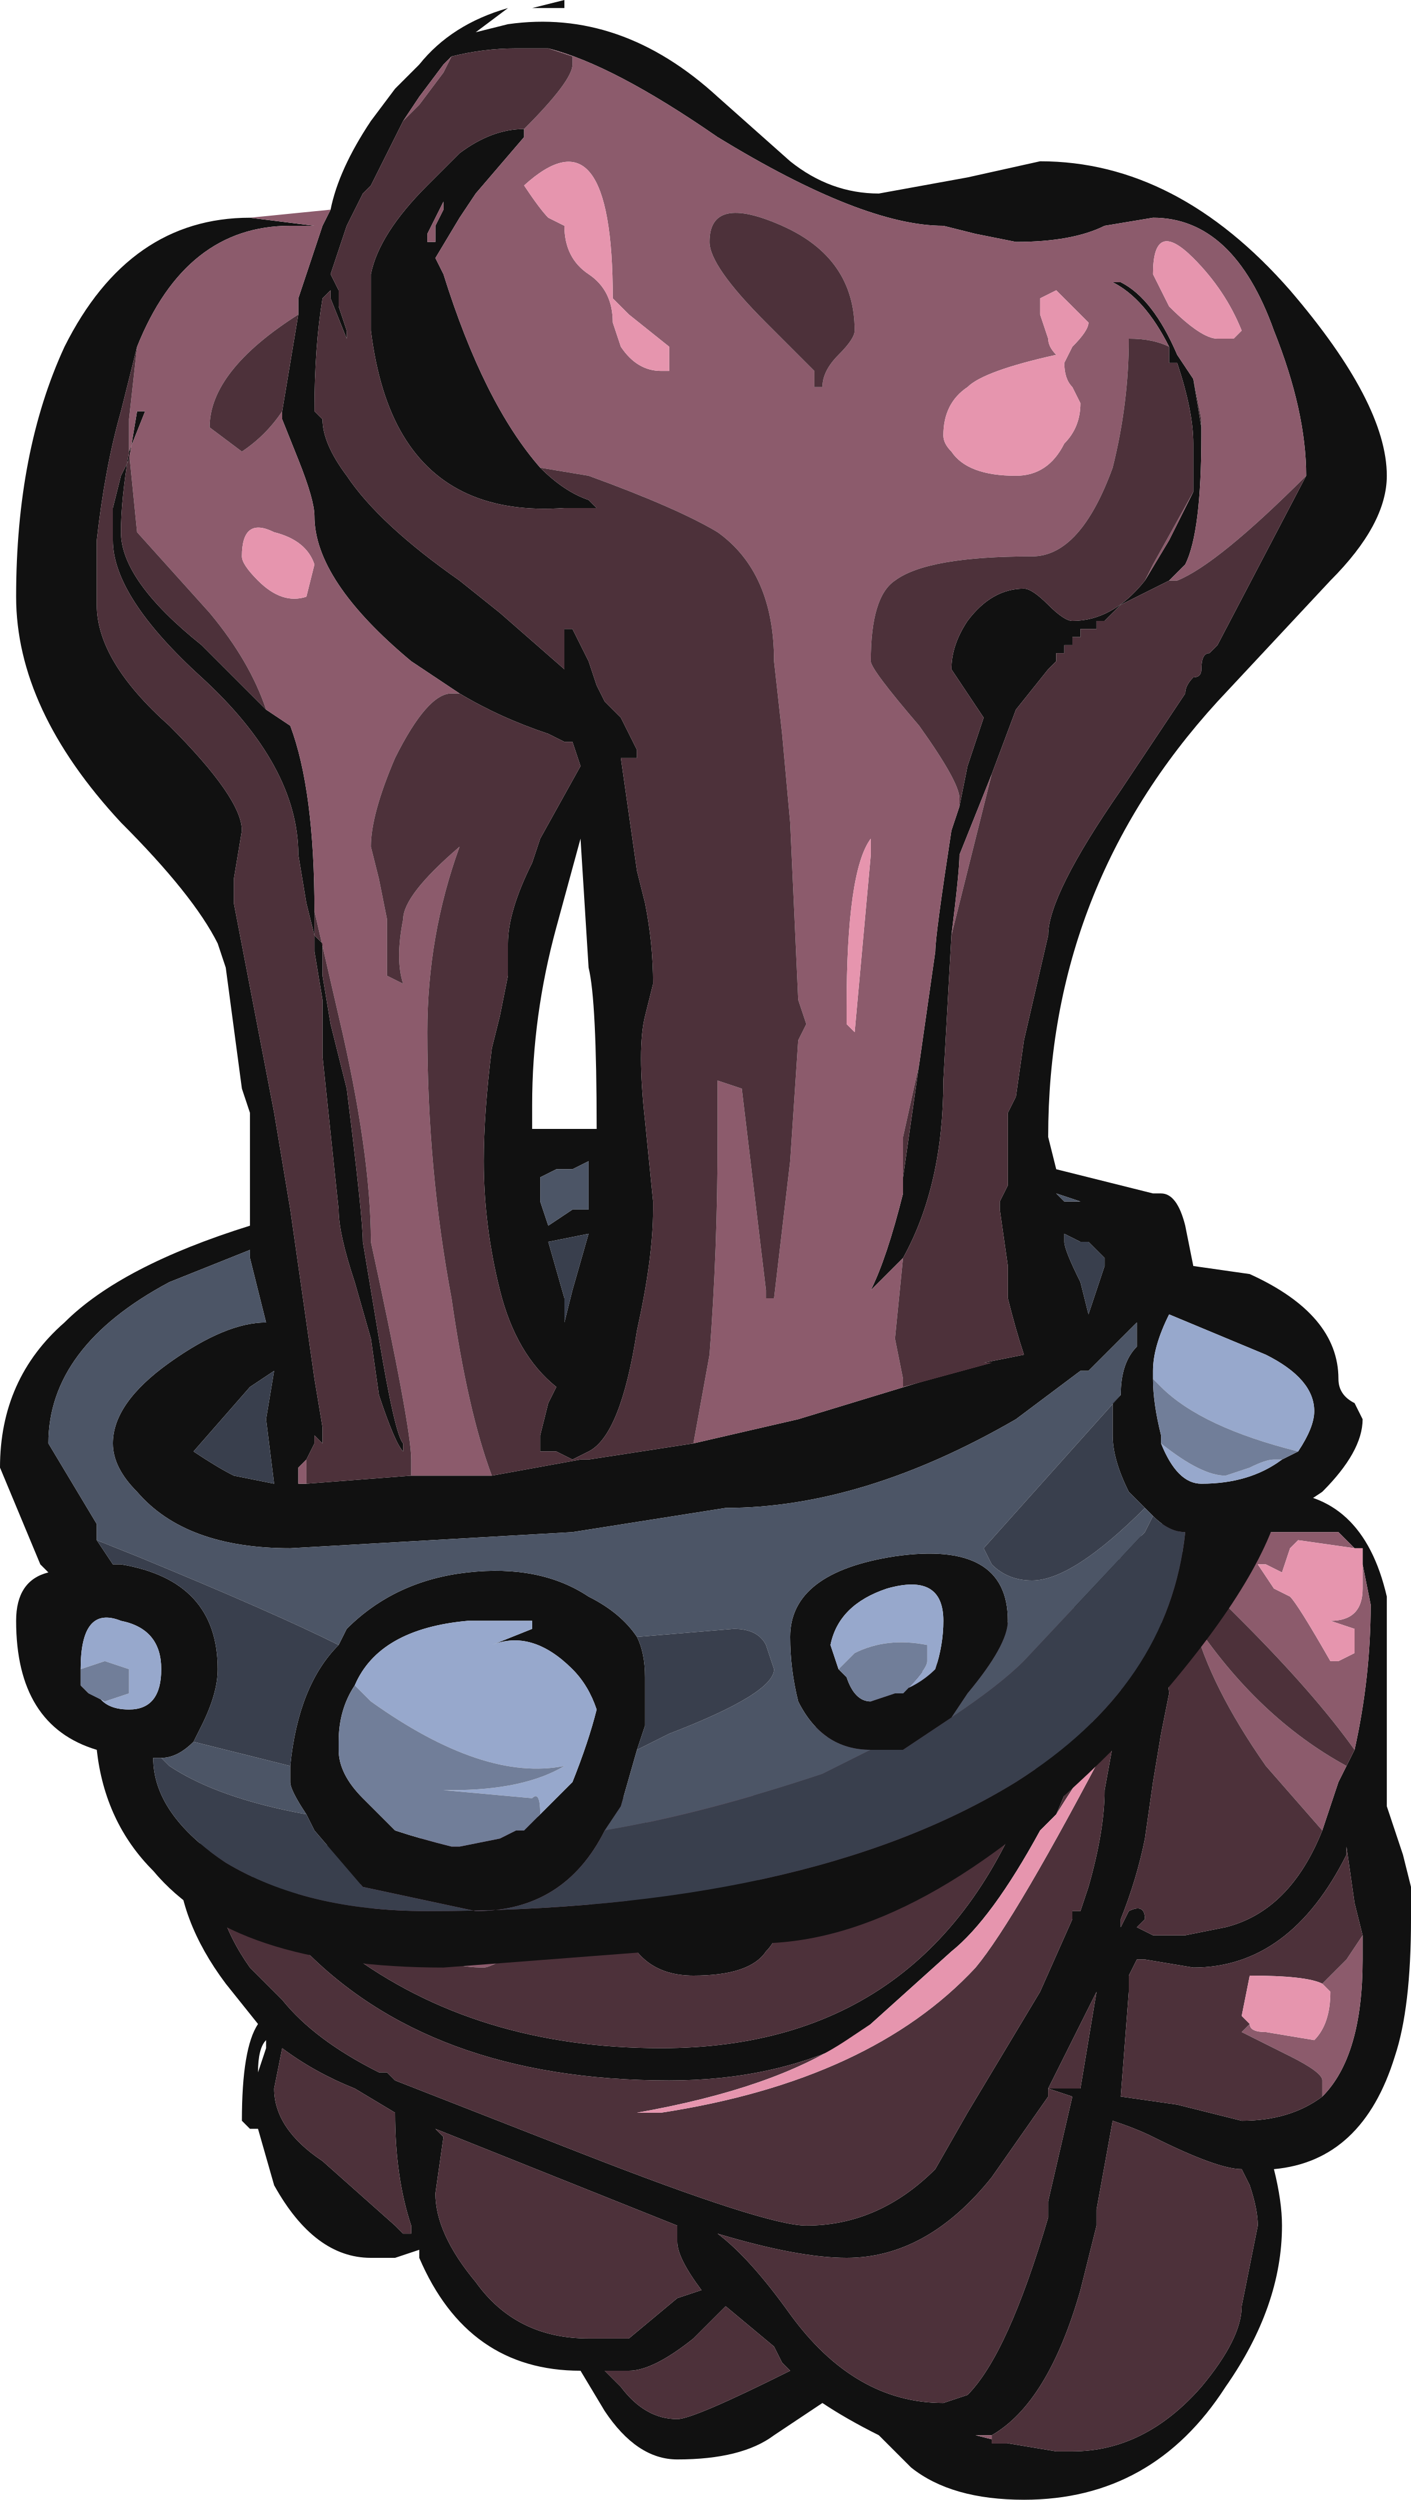 <?xml version="1.0" encoding="UTF-8" standalone="no"?>
<svg xmlns:ffdec="https://www.free-decompiler.com/flash" xmlns:xlink="http://www.w3.org/1999/xlink" ffdec:objectType="frame" height="108.5px" width="61.25px" xmlns="http://www.w3.org/2000/svg">
  <g transform="matrix(1.0, 0.0, 0.0, 1.0, 33.95, 108.15)">
    <use ffdec:characterId="179" height="15.5" transform="matrix(7.0, 0.0, 0.0, 7.0, -33.95, -108.15)" width="8.75" xlink:href="#shape0"/>
  </g>
  <defs>
    <g id="shape0" transform="matrix(1.0, 0.0, 0.0, 1.0, 4.85, 15.45)">
      <path d="M3.55 -5.85 L3.45 -5.95 2.7 -5.95 2.45 -6.0 2.35 -6.0 3.05 -6.2 Q3.6 -6.2 3.75 -5.55 L3.75 -4.25 3.85 -3.95 3.9 -3.75 3.9 -3.55 Q3.9 -3.0 3.8 -2.7 3.6 -2.05 3.05 -2.0 3.1 -1.8 3.1 -1.65 3.1 -1.15 2.75 -0.65 2.3 0.05 1.5 0.05 1.05 0.05 0.8 -0.15 L0.6 -0.35 Q0.4 -0.45 0.25 -0.55 L-0.05 -0.35 Q-0.25 -0.2 -0.65 -0.2 -0.9 -0.2 -1.1 -0.5 L-1.25 -0.75 Q-1.95 -0.75 -2.25 -1.45 L-2.25 -1.5 -2.4 -1.45 -2.55 -1.45 Q-2.9 -1.45 -3.15 -1.9 L-3.25 -2.25 -3.3 -2.25 -3.35 -2.3 Q-3.35 -2.75 -3.25 -2.9 L-3.45 -3.15 Q-3.75 -3.55 -3.75 -3.95 L-3.55 -4.05 Q-3.55 -3.6 -3.3 -3.25 L-3.1 -3.05 -3.1 -3.05 Q-2.9 -2.8 -2.5 -2.6 L-2.45 -2.6 -2.4 -2.55 -1.25 -2.1 Q-0.1 -1.65 0.15 -1.65 0.6 -1.65 0.95 -2.0 L1.15 -2.35 1.6 -3.1 1.8 -3.55 1.8 -3.6 1.85 -3.6 1.9 -3.75 Q2.0 -4.1 2.0 -4.35 L2.1 -4.9 2.1 -5.85 2.35 -6.0 2.3 -5.9 2.4 -4.95 2.35 -4.7 2.3 -4.4 2.25 -4.05 Q2.2 -3.8 2.1 -3.55 L2.1 -3.5 2.15 -3.6 Q2.25 -3.65 2.25 -3.55 L2.2 -3.5 2.3 -3.45 2.5 -3.45 2.75 -3.5 Q3.15 -3.6 3.35 -4.1 L3.45 -4.4 3.5 -4.5 3.55 -4.6 Q3.65 -5.05 3.65 -5.5 L3.6 -5.75 3.6 -5.85 3.55 -5.85 M-3.45 -4.05 L-3.25 -4.0 -2.7 -3.35 Q-1.9 -2.75 -0.75 -2.75 0.95 -2.75 1.55 -4.4 L1.85 -5.65 2.1 -5.85 2.0 -5.0 1.95 -4.85 Q1.85 -4.55 1.7 -4.2 L1.6 -4.1 Q1.3 -3.55 1.05 -3.35 L0.55 -2.9 0.45 -2.8 Q-0.05 -2.55 -0.7 -2.55 -2.2 -2.55 -3.0 -3.4 L-3.45 -4.05 M-2.95 -4.0 L-2.9 -4.0 -2.4 -4.05 -2.25 -4.05 -2.7 -3.7 -2.95 -4.0 M-1.15 -4.25 L-0.55 -4.45 -1.15 -4.25 M3.6 -3.45 L3.55 -3.65 3.5 -4.0 3.5 -3.95 Q3.15 -3.25 2.55 -3.25 L2.25 -3.3 2.2 -3.3 2.15 -3.2 2.15 -3.1 2.1 -2.45 2.45 -2.4 2.85 -2.3 Q3.15 -2.3 3.35 -2.45 3.6 -2.7 3.6 -3.3 L3.6 -3.45 M1.85 -2.5 L1.95 -3.1 1.65 -2.5 1.85 -2.5 M1.8 -2.45 L1.65 -2.5 1.65 -2.45 1.3 -1.95 Q0.9 -1.45 0.4 -1.45 0.1 -1.45 -0.4 -1.6 -0.2 -1.45 0.05 -1.1 0.45 -0.55 1.0 -0.55 L1.15 -0.6 Q1.4 -0.85 1.65 -1.7 L1.65 -1.8 1.8 -2.45 M1.4 -0.3 L1.7 -0.25 1.8 -0.25 Q2.25 -0.25 2.6 -0.65 2.85 -0.95 2.85 -1.15 L2.95 -1.65 Q2.95 -1.75 2.9 -1.9 L2.85 -2.0 Q2.7 -2.0 2.3 -2.2 2.2 -2.25 2.05 -2.3 L1.95 -1.75 1.95 -1.65 1.85 -1.25 Q1.65 -0.55 1.3 -0.35 L1.2 -0.35 1.4 -0.3 M0.0 -0.8 L-0.05 -0.9 -0.35 -1.15 -0.55 -0.95 Q-0.8 -0.75 -0.95 -0.75 L-1.1 -0.75 -1.0 -0.65 Q-0.85 -0.45 -0.65 -0.45 -0.55 -0.45 0.05 -0.75 L0.0 -0.8 M-0.95 -3.7 L-0.85 -4.1 -0.85 -4.15 -0.45 -4.1 0.0 -3.65 Q0.0 -3.45 -0.1 -3.35 -0.2 -3.2 -0.55 -3.2 -0.9 -3.2 -1.0 -3.55 L-0.95 -3.7 M-0.15 -3.6 L-0.2 -3.55 -0.15 -3.6 M-2.3 -1.65 Q-2.4 -1.95 -2.4 -2.35 L-2.65 -2.5 Q-2.9 -2.6 -3.1 -2.75 L-3.15 -2.5 Q-3.15 -2.25 -2.85 -2.05 L-2.4 -1.65 -2.35 -1.6 -2.3 -1.6 -2.3 -1.65 M-3.2 -2.8 Q-3.25 -2.75 -3.25 -2.6 L-3.2 -2.75 -3.2 -2.8 M-2.15 -1.85 Q-2.15 -1.6 -1.9 -1.3 -1.65 -0.95 -1.2 -0.95 L-0.95 -0.95 -0.65 -1.2 -0.5 -1.25 Q-0.65 -1.45 -0.65 -1.55 L-0.65 -1.65 -2.15 -2.25 -2.1 -2.2 -2.15 -1.85" fill="#111111" fill-rule="evenodd" stroke="none"/>
      <path d="M2.45 -6.0 L2.7 -5.95 3.45 -5.95 3.55 -5.85 3.2 -5.9 3.15 -5.85 3.1 -5.7 3.0 -5.75 2.95 -5.75 3.05 -5.6 3.15 -5.55 Q3.2 -5.5 3.4 -5.15 L3.45 -5.15 3.55 -5.2 3.55 -5.35 3.4 -5.4 Q3.6 -5.4 3.6 -5.6 L3.6 -5.75 3.65 -5.5 Q3.65 -5.05 3.55 -4.6 3.3 -4.95 2.85 -5.4 L2.5 -5.75 2.45 -6.0 M3.5 -4.5 L3.45 -4.4 3.35 -4.1 3.0 -4.5 Q2.65 -5.0 2.55 -5.4 2.95 -4.8 3.5 -4.5 M-2.25 -4.05 L-2.0 -4.1 -0.85 -4.1 -0.95 -3.7 -0.95 -3.8 Q-1.75 -3.25 -1.85 -3.25 -2.3 -3.25 -2.6 -3.7 L-2.7 -3.7 -2.25 -4.05 M-0.1 -4.6 L0.55 -4.9 -0.45 -4.1 -0.85 -4.15 -0.1 -4.6 M3.35 -2.45 L3.35 -2.55 Q3.35 -2.6 3.15 -2.7 L2.85 -2.85 2.9 -2.9 Q2.9 -2.85 3.0 -2.85 L3.3 -2.8 Q3.4 -2.9 3.4 -3.1 L3.35 -3.15 3.5 -3.3 3.6 -3.45 3.6 -3.3 Q3.6 -2.7 3.35 -2.45 M1.3 -0.35 L1.3 -0.3 1.4 -0.3 1.2 -0.35 1.3 -0.35 M-0.2 -3.55 L-0.15 -3.6 -0.2 -3.55 M-2.3 -1.6 L-2.3 -1.65 -2.3 -1.6" fill="#8c5b6c" fill-rule="evenodd" stroke="none"/>
      <path d="M2.45 -6.0 L2.5 -5.75 2.85 -5.4 Q3.3 -4.95 3.55 -4.6 L3.5 -4.5 Q2.95 -4.8 2.55 -5.4 2.65 -5.0 3.0 -4.5 L3.35 -4.1 Q3.15 -3.6 2.75 -3.5 L2.5 -3.45 2.3 -3.45 2.2 -3.5 2.25 -3.55 Q2.25 -3.65 2.15 -3.6 L2.1 -3.5 2.1 -3.55 Q2.2 -3.8 2.25 -4.05 L2.3 -4.4 2.35 -4.7 2.4 -4.95 2.3 -5.9 2.35 -6.0 2.45 -6.0 M2.1 -5.85 L2.1 -4.9 2.0 -4.35 Q2.0 -4.1 1.9 -3.75 L1.85 -3.6 1.8 -3.6 1.8 -3.55 1.6 -3.1 1.15 -2.35 0.95 -2.0 Q0.6 -1.65 0.15 -1.65 -0.1 -1.65 -1.25 -2.1 L-2.4 -2.55 -2.45 -2.6 -2.5 -2.6 Q-2.9 -2.8 -3.1 -3.05 L-3.1 -3.05 -3.3 -3.25 Q-3.55 -3.6 -3.55 -4.05 L-3.45 -4.05 -3.0 -3.4 Q-2.2 -2.55 -0.7 -2.55 -0.05 -2.55 0.45 -2.8 L0.55 -2.9 0.4 -2.8 Q-0.05 -2.5 -0.9 -2.35 L-0.75 -2.35 Q0.55 -2.55 1.2 -3.25 1.45 -3.55 2.05 -4.7 1.95 -4.6 1.7 -4.2 1.85 -4.55 1.95 -4.85 L2.0 -5.0 2.1 -5.85 M-3.25 -4.0 L-2.95 -4.0 -2.7 -3.7 -2.6 -3.7 Q-2.3 -3.25 -1.85 -3.25 -1.75 -3.25 -0.95 -3.8 L-0.95 -3.7 -1.0 -3.55 Q-0.9 -3.2 -0.55 -3.2 -0.2 -3.2 -0.1 -3.35 0.0 -3.45 0.0 -3.65 L-0.45 -4.1 0.55 -4.9 1.85 -5.65 1.55 -4.4 Q0.95 -2.75 -0.75 -2.75 -1.9 -2.75 -2.7 -3.35 L-3.25 -4.0 M-2.9 -4.0 L-2.4 -4.05 -2.9 -4.0 M-2.0 -4.1 L-1.15 -4.25 -0.55 -4.45 -0.1 -4.6 -0.85 -4.15 -0.85 -4.1 -2.0 -4.1 M3.35 -2.45 Q3.15 -2.3 2.85 -2.3 L2.45 -2.4 2.1 -2.45 2.15 -3.1 2.15 -3.2 2.2 -3.3 2.25 -3.3 2.55 -3.25 Q3.15 -3.25 3.5 -3.95 L3.5 -4.0 3.55 -3.65 3.6 -3.45 3.5 -3.3 3.35 -3.15 Q3.25 -3.2 2.9 -3.2 L2.85 -2.95 2.9 -2.9 2.85 -2.85 3.15 -2.7 Q3.35 -2.6 3.35 -2.55 L3.35 -2.45 M1.3 -0.35 Q1.65 -0.55 1.85 -1.25 L1.95 -1.65 1.95 -1.75 2.05 -2.3 Q2.2 -2.25 2.3 -2.2 2.7 -2.0 2.85 -2.0 L2.9 -1.9 Q2.95 -1.75 2.95 -1.65 L2.85 -1.15 Q2.85 -0.95 2.6 -0.65 2.25 -0.25 1.8 -0.25 L1.7 -0.25 1.4 -0.3 1.3 -0.3 1.3 -0.35 M1.8 -2.45 L1.65 -1.8 1.65 -1.7 Q1.4 -0.85 1.15 -0.6 L1.0 -0.55 Q0.45 -0.55 0.05 -1.1 -0.2 -1.45 -0.4 -1.6 0.1 -1.45 0.4 -1.45 0.9 -1.45 1.3 -1.95 L1.65 -2.45 1.65 -2.5 1.8 -2.45 M1.85 -2.5 L1.65 -2.5 1.95 -3.1 1.85 -2.5 M0.0 -0.8 L0.05 -0.75 Q-0.55 -0.45 -0.65 -0.45 -0.85 -0.45 -1.0 -0.65 L-1.1 -0.75 -0.95 -0.75 Q-0.8 -0.75 -0.55 -0.95 L-0.35 -1.15 -0.05 -0.9 0.0 -0.8 M-0.2 -3.55 L-0.15 -3.6 -0.2 -3.55 M-2.3 -1.6 L-2.35 -1.6 -2.4 -1.65 -2.85 -2.05 Q-3.15 -2.25 -3.15 -2.5 L-3.1 -2.75 Q-2.9 -2.6 -2.65 -2.5 L-2.4 -2.35 Q-2.4 -1.95 -2.3 -1.65 L-2.3 -1.6 M-2.15 -1.85 L-2.1 -2.2 -2.15 -2.25 -0.65 -1.65 -0.65 -1.55 Q-0.65 -1.45 -0.5 -1.25 L-0.65 -1.2 -0.95 -0.95 -1.2 -0.95 Q-1.65 -0.95 -1.9 -1.3 -2.15 -1.6 -2.15 -1.85" fill="#4d313a" fill-rule="evenodd" stroke="none"/>
      <path d="M3.6 -5.75 L3.6 -5.6 Q3.6 -5.4 3.4 -5.4 L3.55 -5.35 3.55 -5.2 3.45 -5.15 3.4 -5.15 Q3.2 -5.5 3.15 -5.55 L3.05 -5.6 2.95 -5.75 3.0 -5.75 3.1 -5.7 3.15 -5.85 3.2 -5.9 3.55 -5.85 3.6 -5.85 3.6 -5.75 M2.9 -2.9 L2.85 -2.95 2.9 -3.2 Q3.25 -3.2 3.35 -3.15 L3.4 -3.1 Q3.4 -2.9 3.3 -2.8 L3.0 -2.85 Q2.9 -2.85 2.9 -2.9 M1.95 -4.85 L2.0 -5.0 1.95 -4.85 M1.7 -4.2 Q1.95 -4.6 2.05 -4.7 1.45 -3.55 1.2 -3.25 0.55 -2.55 -0.75 -2.35 L-0.9 -2.35 Q-0.05 -2.5 0.4 -2.8 L0.55 -2.9 1.05 -3.35 Q1.3 -3.55 1.6 -4.1 L1.7 -4.2" fill="#e695ae" fill-rule="evenodd" stroke="none"/>
      <path d="M-2.8 -14.15 Q-2.75 -14.4 -2.55 -14.7 L-2.4 -14.9 -2.25 -15.05 Q-2.05 -15.3 -1.7 -15.4 L-1.9 -15.25 -1.7 -15.3 Q-1.0 -15.4 -0.4 -14.85 L0.05 -14.45 Q0.3 -14.25 0.6 -14.25 L1.15 -14.35 1.6 -14.45 Q2.45 -14.45 3.15 -13.65 3.75 -12.95 3.75 -12.5 3.75 -12.2 3.4 -11.85 L2.7 -11.1 Q1.65 -9.95 1.65 -8.4 L1.7 -8.2 2.3 -8.05 2.35 -8.05 Q2.45 -8.05 2.5 -7.85 L2.55 -7.6 2.9 -7.55 Q3.45 -7.3 3.45 -6.9 3.45 -6.8 3.55 -6.75 L3.6 -6.65 Q3.6 -6.45 3.35 -6.2 L3.05 -6.0 Q2.85 -5.45 2.05 -4.6 0.85 -3.4 -0.15 -3.4 L-2.1 -3.25 Q-3.4 -3.25 -3.9 -3.85 -4.2 -4.15 -4.25 -4.6 -4.75 -4.75 -4.75 -5.4 -4.75 -5.65 -4.55 -5.7 L-4.6 -5.75 -4.85 -6.35 Q-4.85 -6.9 -4.45 -7.25 -4.1 -7.6 -3.3 -7.85 L-3.3 -8.55 -3.35 -8.7 -3.45 -9.45 -3.5 -9.6 Q-3.65 -9.9 -4.1 -10.35 -4.75 -11.05 -4.75 -11.75 -4.75 -12.65 -4.45 -13.3 -4.05 -14.1 -3.3 -14.1 L-2.9 -14.05 -3.05 -14.05 Q-3.7 -14.05 -4.0 -13.3 L-4.1 -12.9 Q-4.2 -12.55 -4.25 -12.1 L-4.25 -11.7 Q-4.25 -11.35 -3.8 -10.95 -3.35 -10.5 -3.35 -10.3 L-3.4 -10.0 -3.4 -9.85 -3.15 -8.55 -3.05 -7.95 -2.9 -6.9 -2.85 -6.6 -2.85 -6.5 -2.9 -6.55 -2.9 -6.5 -2.95 -6.4 -3.0 -6.35 -3.0 -6.25 -2.95 -6.25 -2.3 -6.3 -1.8 -6.3 -1.25 -6.4 -1.2 -6.4 -0.55 -6.5 0.1 -6.65 1.25 -7.0 1.5 -7.05 Q1.45 -7.2 1.4 -7.4 L1.4 -7.6 1.35 -7.95 1.35 -8.0 1.4 -8.1 1.4 -8.55 1.45 -8.65 1.5 -9.0 1.65 -9.65 Q1.65 -9.9 2.1 -10.55 L2.5 -11.15 Q2.5 -11.2 2.55 -11.25 2.6 -11.25 2.6 -11.3 2.6 -11.4 2.65 -11.4 L2.7 -11.45 3.25 -12.5 Q3.25 -12.9 3.05 -13.4 2.8 -14.1 2.3 -14.1 L2.0 -14.05 Q1.8 -13.95 1.45 -13.95 L1.2 -14.0 1.0 -14.05 Q0.5 -14.05 -0.4 -14.6 -1.05 -15.05 -1.45 -15.15 L-1.65 -15.15 Q-1.85 -15.15 -2.05 -15.1 L-2.1 -15.05 -2.25 -14.85 -2.35 -14.7 -2.55 -14.3 -2.6 -14.25 -2.7 -14.05 -2.8 -13.75 -2.75 -13.65 -2.75 -13.55 -2.7 -13.4 -2.7 -13.35 -2.8 -13.6 -2.8 -13.65 -2.85 -13.6 Q-2.9 -13.3 -2.9 -12.9 L-2.85 -12.85 Q-2.85 -12.7 -2.7 -12.5 -2.5 -12.2 -2.0 -11.85 L-1.75 -11.65 -1.35 -11.3 -1.35 -11.55 -1.3 -11.55 -1.2 -11.35 -1.15 -11.2 -1.1 -11.1 -1.0 -11.0 -0.9 -10.8 -0.9 -10.75 -1.0 -10.75 -0.9 -10.05 -0.85 -9.85 Q-0.8 -9.6 -0.8 -9.35 L-0.85 -9.15 Q-0.9 -8.95 -0.85 -8.5 L-0.8 -8.0 -0.8 -7.95 Q-0.8 -7.65 -0.9 -7.2 -1.0 -6.55 -1.2 -6.45 L-1.3 -6.4 -1.4 -6.45 -1.5 -6.45 -1.5 -6.55 -1.45 -6.75 -1.4 -6.85 Q-1.65 -7.05 -1.75 -7.45 -1.85 -7.85 -1.85 -8.25 -1.85 -8.55 -1.8 -8.95 L-1.75 -9.15 -1.7 -9.4 -1.7 -9.6 Q-1.7 -9.8 -1.55 -10.1 L-1.5 -10.25 -1.25 -10.7 -1.3 -10.85 -1.35 -10.85 -1.45 -10.9 Q-1.75 -11.0 -2.0 -11.15 L-2.3 -11.35 Q-2.9 -11.85 -2.9 -12.25 -2.9 -12.35 -3.0 -12.6 L-3.1 -12.85 -3.1 -12.9 -3.0 -13.5 -3.0 -13.6 -2.85 -14.05 -2.8 -14.15 M2.55 -12.4 L2.55 -12.7 Q2.55 -12.9 2.45 -13.2 L2.4 -13.2 2.4 -13.3 Q2.25 -13.6 2.05 -13.7 L2.1 -13.7 Q2.3 -13.6 2.45 -13.25 L2.55 -13.1 2.6 -12.8 2.6 -12.75 Q2.6 -12.15 2.5 -11.95 L2.4 -11.85 2.1 -11.7 2.0 -11.6 1.95 -11.6 1.95 -11.55 1.85 -11.55 1.85 -11.5 1.8 -11.5 1.8 -11.45 1.75 -11.45 1.75 -11.4 1.7 -11.4 1.7 -11.35 1.65 -11.3 1.45 -11.05 1.3 -10.65 1.1 -10.15 Q1.1 -10.05 1.05 -9.65 L1.0 -8.75 Q1.0 -8.1 0.75 -7.65 L0.55 -7.45 Q0.65 -7.65 0.75 -8.05 L0.75 -8.15 0.85 -8.85 0.95 -9.55 Q0.95 -9.65 1.05 -10.3 L1.1 -10.45 1.15 -10.7 1.25 -11.0 1.05 -11.3 Q1.05 -11.45 1.15 -11.6 1.3 -11.8 1.5 -11.8 1.55 -11.8 1.65 -11.7 1.75 -11.6 1.8 -11.6 2.05 -11.6 2.25 -11.85 L2.4 -12.1 2.55 -12.4 M1.7 -8.05 L1.75 -8.0 1.85 -8.0 1.7 -8.05 M1.9 -7.3 L2.0 -7.6 2.0 -7.65 1.9 -7.75 1.85 -7.75 1.75 -7.8 1.75 -7.75 Q1.75 -7.7 1.85 -7.5 L1.9 -7.3 M2.1 -6.8 Q2.1 -7.0 2.2 -7.1 L2.2 -7.25 1.9 -6.95 1.85 -6.95 1.45 -6.65 Q0.5 -6.1 -0.35 -6.1 L-1.3 -5.95 -3.05 -5.85 Q-3.7 -5.85 -4.0 -6.2 -4.15 -6.35 -4.15 -6.5 -4.15 -6.75 -3.8 -7.0 -3.45 -7.25 -3.2 -7.25 L-3.3 -7.65 -3.3 -7.7 -3.8 -7.5 Q-4.55 -7.1 -4.55 -6.5 L-4.25 -6.0 -4.25 -5.9 -4.15 -5.75 -4.1 -5.75 Q-3.5 -5.65 -3.5 -5.1 -3.5 -4.95 -3.6 -4.75 L-3.65 -4.65 Q-3.75 -4.55 -3.85 -4.55 L-3.9 -4.55 Q-3.9 -4.2 -3.45 -3.9 -2.95 -3.6 -2.2 -3.6 0.15 -3.6 1.45 -4.4 2.4 -5.0 2.5 -5.95 2.4 -5.95 2.3 -6.05 L2.2 -6.15 2.15 -6.2 Q2.05 -6.4 2.05 -6.55 L2.05 -6.75 2.1 -6.8 M-2.75 -5.25 L-2.7 -5.35 Q-2.4 -5.65 -1.95 -5.7 -1.5 -5.75 -1.2 -5.55 -1.0 -5.45 -0.9 -5.3 -0.85 -5.2 -0.85 -5.05 L-0.85 -4.75 -0.9 -4.6 -1.0 -4.25 -1.1 -4.1 Q-1.35 -3.6 -1.9 -3.6 L-2.6 -3.75 -2.9 -4.1 -2.95 -4.2 Q-3.05 -4.35 -3.05 -4.4 L-3.05 -4.5 Q-3.0 -5.0 -2.75 -5.25 M0.55 -4.6 Q0.25 -4.6 0.1 -4.9 0.05 -5.1 0.05 -5.3 0.05 -5.7 0.7 -5.8 1.4 -5.9 1.4 -5.4 1.4 -5.25 1.15 -4.95 L1.05 -4.8 0.75 -4.6 0.55 -4.6 M2.35 -6.5 Q2.45 -6.25 2.6 -6.25 2.9 -6.25 3.1 -6.4 L3.2 -6.45 Q3.3 -6.6 3.3 -6.7 3.3 -6.9 3.0 -7.05 L2.4 -7.3 Q2.3 -7.1 2.3 -6.95 L2.3 -6.9 Q2.3 -6.75 2.35 -6.55 L2.35 -6.5 M0.7 -4.95 Q0.85 -5.0 0.95 -5.1 1.0 -5.25 1.0 -5.4 1.0 -5.7 0.65 -5.6 0.35 -5.5 0.3 -5.25 L0.35 -5.1 0.4 -5.05 Q0.45 -4.9 0.55 -4.9 L0.7 -4.95 M-1.5 -12.55 Q-1.35 -12.4 -1.2 -12.35 L-1.15 -12.3 -1.35 -12.3 Q-2.05 -12.25 -2.35 -12.75 -2.5 -13.0 -2.55 -13.4 L-2.55 -13.75 Q-2.5 -14.0 -2.2 -14.3 L-2.0 -14.5 Q-1.8 -14.65 -1.6 -14.65 L-1.6 -14.6 -1.9 -14.25 -2.0 -14.1 -2.15 -13.85 -2.1 -13.75 Q-1.85 -12.95 -1.5 -12.55 M-2.1 -14.2 L-2.2 -14.0 -2.2 -13.95 -2.15 -13.95 -2.15 -14.05 -2.1 -14.15 -2.1 -14.2 M-1.35 -15.4 L-1.55 -15.4 -1.35 -15.45 -1.35 -15.4 M-0.7 -11.95 L-0.7 -11.95 M-2.9 -9.8 L-2.9 -9.65 -2.85 -9.6 -2.85 -9.4 -2.8 -9.1 -2.7 -8.7 Q-2.6 -7.9 -2.6 -7.75 L-2.5 -7.15 Q-2.4 -6.55 -2.35 -6.5 L-2.35 -6.45 Q-2.4 -6.5 -2.5 -6.8 L-2.55 -7.15 -2.65 -7.5 Q-2.75 -7.8 -2.75 -7.95 L-2.85 -8.9 -2.85 -9.25 -2.9 -9.55 -2.9 -9.65 -2.95 -9.85 -3.0 -10.15 Q-3.0 -10.7 -3.6 -11.25 -4.15 -11.75 -4.15 -12.1 L-4.15 -12.3 -4.1 -12.5 -4.05 -12.6 -4.0 -12.9 -3.95 -12.9 -4.05 -12.65 Q-4.1 -12.35 -4.1 -12.15 -4.1 -11.85 -3.6 -11.45 L-3.2 -11.05 -3.05 -10.95 Q-2.9 -10.55 -2.9 -9.8 M-1.4 -9.7 Q-1.55 -9.15 -1.55 -8.6 L-1.55 -8.45 -1.15 -8.45 Q-1.15 -9.25 -1.2 -9.45 L-1.25 -10.25 -1.4 -9.7 M-1.5 -8.15 L-1.5 -8.0 -1.45 -7.85 -1.3 -7.95 -1.2 -7.95 -1.2 -8.25 -1.3 -8.2 -1.4 -8.2 -1.5 -8.15 M-1.35 -7.4 L-1.35 -7.25 -1.3 -7.45 -1.2 -7.8 -1.45 -7.75 -1.35 -7.4 M-1.5 -4.2 Q-1.4 -4.3 -1.3 -4.4 -1.2 -4.65 -1.15 -4.85 -1.2 -5.0 -1.3 -5.1 -1.55 -5.35 -1.8 -5.25 L-1.55 -5.35 -1.55 -5.4 -1.95 -5.4 Q-2.5 -5.35 -2.65 -5.0 -2.75 -4.85 -2.75 -4.65 L-2.75 -4.6 Q-2.75 -4.45 -2.6 -4.3 L-2.4 -4.1 Q-2.25 -4.05 -2.05 -4.0 L-2.0 -4.0 -1.75 -4.05 -1.65 -4.1 -1.6 -4.1 -1.5 -4.2 M-3.2 -6.65 L-3.15 -6.95 -3.3 -6.85 -3.65 -6.45 Q-3.5 -6.35 -3.4 -6.3 L-3.15 -6.25 -3.2 -6.65 M-4.3 -4.95 L-4.25 -4.95 Q-4.2 -4.85 -4.05 -4.85 -3.85 -4.85 -3.85 -5.1 -3.85 -5.35 -4.1 -5.4 -4.35 -5.5 -4.35 -5.1 L-4.35 -5.0 -4.3 -4.95" fill="#111111" fill-rule="evenodd" stroke="none"/>
      <path d="M-3.3 -14.1 L-2.8 -14.15 -2.85 -14.05 -3.0 -13.6 -3.0 -13.5 Q-3.55 -13.15 -3.55 -12.8 L-3.35 -12.65 Q-3.2 -12.75 -3.1 -12.9 L-3.1 -12.85 -3.0 -12.6 Q-2.9 -12.35 -2.9 -12.25 -2.9 -11.85 -2.3 -11.35 L-2.0 -11.15 -2.05 -11.15 Q-2.2 -11.15 -2.4 -10.75 -2.55 -10.4 -2.55 -10.2 L-2.5 -10.0 -2.45 -9.75 -2.45 -9.4 -2.35 -9.35 Q-2.4 -9.5 -2.35 -9.75 -2.35 -9.9 -2.0 -10.2 -2.2 -9.65 -2.2 -9.05 -2.2 -8.2 -2.05 -7.4 -1.95 -6.7 -1.8 -6.3 L-2.3 -6.3 -2.3 -6.4 Q-2.3 -6.6 -2.55 -7.75 -2.55 -8.3 -2.75 -9.15 L-2.9 -9.8 Q-2.9 -10.55 -3.05 -10.95 L-3.2 -11.05 Q-3.3 -11.35 -3.55 -11.65 L-4.0 -12.15 -4.05 -12.65 -3.95 -12.9 -4.0 -12.9 -4.05 -12.6 -4.05 -12.85 -4.0 -13.3 Q-3.7 -14.05 -3.05 -14.05 L-2.9 -14.05 -3.3 -14.1 M-2.35 -14.7 L-2.25 -14.85 -2.1 -15.05 -2.05 -15.1 -2.1 -15.0 -2.25 -14.8 -2.35 -14.7 M-1.45 -15.15 Q-1.05 -15.05 -0.4 -14.6 0.5 -14.05 1.0 -14.05 L1.2 -14.0 1.45 -13.95 Q1.8 -13.95 2.0 -14.05 L2.3 -14.1 Q2.8 -14.1 3.05 -13.4 3.25 -12.9 3.25 -12.5 2.7 -11.95 2.45 -11.85 L2.4 -11.85 2.5 -11.95 Q2.6 -12.15 2.6 -12.75 L2.6 -12.8 2.6 -12.85 2.55 -13.1 2.55 -13.1 2.45 -13.25 Q2.3 -13.6 2.1 -13.7 L2.05 -13.7 Q2.25 -13.6 2.4 -13.3 2.3 -13.35 2.15 -13.35 2.15 -12.95 2.05 -12.55 1.85 -12.0 1.55 -12.0 0.9 -12.0 0.7 -11.85 0.55 -11.75 0.55 -11.35 0.55 -11.3 0.85 -10.95 1.1 -10.6 1.1 -10.5 L1.1 -10.45 1.05 -10.3 Q0.95 -9.65 0.95 -9.55 L0.85 -8.85 0.75 -8.4 0.75 -8.05 Q0.65 -7.65 0.55 -7.45 L0.75 -7.65 0.7 -7.15 0.75 -6.9 0.75 -6.85 1.3 -7.0 1.25 -7.0 0.1 -6.65 -0.55 -6.5 -0.45 -7.05 Q-0.4 -7.7 -0.4 -8.4 L-0.4 -8.75 -0.25 -8.7 -0.1 -7.45 -0.1 -7.4 -0.05 -7.4 0.05 -8.25 0.1 -9.0 0.15 -9.1 0.1 -9.25 0.05 -10.35 0.0 -10.9 -0.05 -11.35 Q-0.05 -11.9 -0.4 -12.15 -0.65 -12.3 -1.2 -12.5 L-1.5 -12.55 Q-1.85 -12.95 -2.1 -13.75 L-2.15 -13.85 -2.0 -14.1 -1.9 -14.25 -1.6 -14.6 -1.6 -14.65 Q-1.3 -14.95 -1.3 -15.05 L-1.3 -15.1 -1.45 -15.15 M-2.95 -6.25 L-3.0 -6.25 -3.0 -6.35 -2.95 -6.4 -2.95 -6.25 M2.25 -11.85 L2.3 -11.95 2.55 -12.4 2.4 -12.1 2.25 -11.85 M1.8 -13.3 Q1.9 -13.4 1.9 -13.45 L1.7 -13.65 1.6 -13.6 1.6 -13.5 1.65 -13.35 Q1.65 -13.3 1.7 -13.25 1.25 -13.15 1.15 -13.05 1.0 -12.95 1.0 -12.75 1.0 -12.7 1.05 -12.65 1.15 -12.5 1.45 -12.5 1.65 -12.5 1.75 -12.7 1.85 -12.8 1.85 -12.95 L1.8 -13.05 Q1.75 -13.1 1.75 -13.2 L1.8 -13.3 M2.7 -13.35 L2.8 -13.35 2.85 -13.4 Q2.75 -13.65 2.55 -13.85 2.3 -14.1 2.3 -13.75 L2.4 -13.55 Q2.6 -13.35 2.7 -13.35 M0.45 -13.4 Q0.45 -13.85 0.0 -14.05 -0.45 -14.25 -0.45 -13.95 -0.45 -13.8 -0.1 -13.45 L0.2 -13.15 0.2 -13.05 0.25 -13.05 Q0.25 -13.15 0.35 -13.25 0.45 -13.35 0.45 -13.4 M1.3 -10.65 L1.05 -9.65 Q1.1 -10.05 1.1 -10.15 L1.3 -10.65 M0.55 -10.15 L0.55 -10.25 Q0.4 -10.05 0.4 -9.2 L0.4 -9.1 0.45 -9.05 0.55 -10.15 M-2.1 -14.2 L-2.1 -14.15 -2.15 -14.05 -2.15 -13.95 -2.2 -13.95 -2.2 -14.0 -2.1 -14.2 M-1.35 -14.05 Q-1.35 -13.85 -1.2 -13.75 -1.05 -13.65 -1.05 -13.45 L-1.0 -13.3 Q-0.9 -13.15 -0.75 -13.15 L-0.7 -13.15 -0.7 -13.3 -0.95 -13.5 -1.05 -13.6 Q-1.05 -14.8 -1.6 -14.3 -1.5 -14.15 -1.45 -14.1 L-1.35 -14.05 M-2.95 -11.75 L-2.9 -11.95 Q-2.95 -12.1 -3.15 -12.15 -3.35 -12.25 -3.35 -12.0 -3.35 -11.95 -3.25 -11.85 -3.1 -11.7 -2.95 -11.75" fill="#8c5b6c" fill-rule="evenodd" stroke="none"/>
      <path d="M1.7 -8.05 L1.85 -8.0 1.75 -8.0 1.7 -8.05 M-4.25 -5.9 L-4.25 -6.0 -4.55 -6.5 Q-4.55 -7.1 -3.8 -7.5 L-3.3 -7.7 -3.3 -7.65 -3.2 -7.25 Q-3.45 -7.25 -3.8 -7.0 -4.15 -6.75 -4.15 -6.5 -4.15 -6.35 -4.0 -6.2 -3.7 -5.85 -3.05 -5.85 L-1.3 -5.95 -0.35 -6.1 Q0.5 -6.1 1.45 -6.65 L1.85 -6.95 1.9 -6.95 2.2 -7.25 2.2 -7.1 Q2.1 -7.0 2.1 -6.8 L1.25 -5.85 1.3 -5.75 Q1.4 -5.65 1.55 -5.65 1.8 -5.65 2.25 -6.1 L2.2 -6.15 2.3 -6.05 2.25 -5.95 1.5 -5.15 Q1.35 -5.0 1.05 -4.8 L1.15 -4.95 Q1.4 -5.25 1.4 -5.4 1.4 -5.9 0.7 -5.8 0.05 -5.7 0.05 -5.3 0.05 -5.1 0.1 -4.9 0.25 -4.6 0.55 -4.6 L0.25 -4.45 Q-0.5 -4.2 -1.1 -4.1 L-1.0 -4.25 -0.9 -4.6 Q-0.8 -4.65 -0.7 -4.7 -0.05 -4.95 -0.05 -5.1 L-0.1 -5.25 Q-0.15 -5.35 -0.3 -5.35 L-0.9 -5.3 Q-1.0 -5.45 -1.2 -5.55 -1.5 -5.75 -1.95 -5.7 -2.4 -5.65 -2.7 -5.35 L-2.75 -5.25 Q-3.15 -5.45 -4.0 -5.8 L-4.25 -5.9 M-3.85 -4.55 Q-3.75 -4.55 -3.65 -4.65 L-3.05 -4.5 -3.05 -4.4 Q-3.05 -4.35 -2.95 -4.2 -3.5 -4.3 -3.8 -4.5 L-3.85 -4.55 M-1.5 -8.15 L-1.4 -8.2 -1.3 -8.2 -1.2 -8.25 -1.2 -7.95 -1.3 -7.95 -1.45 -7.85 -1.5 -8.0 -1.5 -8.15" fill="#4c5566" fill-rule="evenodd" stroke="none"/>
      <path d="M2.35 -6.5 Q2.6 -6.3 2.75 -6.3 L2.9 -6.35 Q3.0 -6.4 3.05 -6.4 L3.1 -6.4 Q2.9 -6.25 2.6 -6.25 2.45 -6.25 2.35 -6.5 M3.2 -6.45 Q2.6 -6.6 2.35 -6.85 L2.3 -6.9 2.3 -6.95 Q2.3 -7.1 2.4 -7.3 L3.0 -7.05 Q3.3 -6.9 3.3 -6.7 3.3 -6.6 3.2 -6.45 M0.35 -5.1 L0.3 -5.25 Q0.35 -5.5 0.65 -5.6 1.0 -5.7 1.0 -5.4 1.0 -5.25 0.95 -5.1 0.85 -5.0 0.7 -4.95 L0.75 -4.95 Q0.9 -5.1 0.9 -5.15 L0.9 -5.25 Q0.65 -5.3 0.45 -5.2 L0.35 -5.1 M-2.65 -5.0 Q-2.5 -5.35 -1.95 -5.4 L-1.55 -5.4 -1.55 -5.35 -1.8 -5.25 Q-1.55 -5.35 -1.3 -5.1 -1.2 -5.0 -1.15 -4.85 -1.2 -4.65 -1.3 -4.4 -1.4 -4.3 -1.5 -4.2 -1.5 -4.35 -1.55 -4.3 L-2.1 -4.35 -2.05 -4.35 Q-1.6 -4.35 -1.35 -4.5 -1.85 -4.4 -2.55 -4.9 L-2.65 -5.0 M-1.65 -4.1 L-1.75 -4.05 -1.65 -4.1 M-4.35 -5.0 L-4.35 -5.1 Q-4.35 -5.5 -4.1 -5.4 -3.85 -5.35 -3.85 -5.1 -3.85 -4.85 -4.05 -4.85 -4.2 -4.85 -4.25 -4.95 L-4.3 -4.95 -4.2 -4.9 -4.05 -4.95 -4.05 -5.1 -4.2 -5.15 -4.35 -5.1 -4.35 -5.0" fill="#97a8cc" fill-rule="evenodd" stroke="none"/>
      <path d="M3.1 -6.4 L3.05 -6.4 Q3.0 -6.4 2.9 -6.35 L2.75 -6.3 Q2.6 -6.3 2.35 -6.5 L2.35 -6.55 Q2.3 -6.75 2.3 -6.9 L2.35 -6.85 Q2.6 -6.6 3.2 -6.45 L3.1 -6.4 M0.35 -5.1 L0.45 -5.2 Q0.65 -5.3 0.9 -5.25 L0.9 -5.15 Q0.9 -5.1 0.75 -4.95 L0.7 -4.95 0.55 -4.9 Q0.45 -4.9 0.4 -5.05 L0.35 -5.1 M-2.65 -5.0 L-2.55 -4.9 Q-1.85 -4.4 -1.35 -4.5 -1.6 -4.35 -2.05 -4.35 L-2.1 -4.35 -1.55 -4.3 Q-1.5 -4.35 -1.5 -4.2 L-1.6 -4.1 -1.65 -4.1 -1.75 -4.05 -2.0 -4.0 -2.05 -4.0 Q-2.25 -4.05 -2.4 -4.1 L-2.6 -4.3 Q-2.75 -4.45 -2.75 -4.6 L-2.75 -4.65 Q-2.75 -4.85 -2.65 -5.0 M-4.35 -5.0 L-4.35 -5.1 -4.2 -5.15 -4.05 -5.1 -4.05 -4.95 -4.2 -4.9 -4.3 -4.95 -4.35 -5.0" fill="#717e99" fill-rule="evenodd" stroke="none"/>
      <path d="M1.9 -7.3 L1.85 -7.5 Q1.75 -7.7 1.75 -7.75 L1.75 -7.8 1.85 -7.75 1.9 -7.75 2.0 -7.65 2.0 -7.6 1.9 -7.3 M-4.25 -5.9 L-4.0 -5.8 Q-3.15 -5.45 -2.75 -5.25 -3.0 -5.0 -3.05 -4.5 L-3.65 -4.65 -3.6 -4.75 Q-3.5 -4.95 -3.5 -5.1 -3.5 -5.65 -4.1 -5.75 L-4.15 -5.75 -4.25 -5.9 M-0.9 -5.3 L-0.3 -5.35 Q-0.15 -5.35 -0.1 -5.25 L-0.05 -5.1 Q-0.05 -4.95 -0.7 -4.7 -0.8 -4.65 -0.9 -4.6 L-0.85 -4.75 -0.85 -5.05 Q-0.85 -5.2 -0.9 -5.3 M-1.1 -4.1 Q-0.5 -4.2 0.25 -4.45 L0.55 -4.6 0.75 -4.6 1.05 -4.8 Q1.35 -5.0 1.5 -5.15 L2.25 -5.95 2.3 -6.05 Q2.4 -5.95 2.5 -5.95 2.4 -5.0 1.45 -4.4 0.15 -3.6 -2.2 -3.6 -2.95 -3.6 -3.45 -3.9 -3.9 -4.2 -3.9 -4.55 L-3.85 -4.55 -3.8 -4.5 Q-3.5 -4.3 -2.95 -4.2 L-2.9 -4.1 -2.6 -3.75 -1.9 -3.6 Q-1.35 -3.6 -1.1 -4.1 M2.2 -6.15 L2.25 -6.1 Q1.8 -5.65 1.55 -5.65 1.4 -5.65 1.3 -5.75 L1.25 -5.85 2.1 -6.8 2.05 -6.75 2.05 -6.55 Q2.05 -6.4 2.15 -6.2 L2.2 -6.15 M-1.35 -7.4 L-1.45 -7.75 -1.2 -7.8 -1.3 -7.45 -1.35 -7.25 -1.35 -7.4 M-3.2 -6.65 L-3.15 -6.25 -3.4 -6.3 Q-3.5 -6.35 -3.65 -6.45 L-3.3 -6.85 -3.15 -6.95 -3.2 -6.65" fill="#393f4d" fill-rule="evenodd" stroke="none"/>
      <path d="M-3.0 -13.5 L-3.1 -12.9 Q-3.2 -12.75 -3.35 -12.65 L-3.55 -12.8 Q-3.55 -13.15 -3.0 -13.5 M-2.0 -11.15 Q-1.75 -11.0 -1.45 -10.9 L-1.35 -10.85 -1.3 -10.85 -1.25 -10.7 -1.5 -10.25 -1.55 -10.1 Q-1.7 -9.8 -1.7 -9.6 L-1.7 -9.4 -1.75 -9.15 -1.8 -8.95 Q-1.85 -8.55 -1.85 -8.25 -1.85 -7.85 -1.75 -7.45 -1.65 -7.05 -1.4 -6.85 L-1.45 -6.75 -1.5 -6.55 -1.5 -6.45 -1.4 -6.45 -1.3 -6.4 -1.2 -6.45 Q-1.0 -6.55 -0.9 -7.2 -0.8 -7.65 -0.8 -7.95 L-0.8 -8.0 -0.85 -8.5 Q-0.9 -8.95 -0.85 -9.15 L-0.8 -9.35 Q-0.8 -9.6 -0.85 -9.85 L-0.9 -10.05 -1.0 -10.75 -0.9 -10.75 -0.9 -10.8 -1.0 -11.0 -1.1 -11.1 -1.15 -11.2 -1.2 -11.35 -1.3 -11.55 -1.35 -11.55 -1.35 -11.3 -1.75 -11.65 -2.0 -11.85 Q-2.5 -12.2 -2.7 -12.5 -2.85 -12.7 -2.85 -12.85 L-2.9 -12.9 Q-2.9 -13.3 -2.85 -13.6 L-2.8 -13.65 -2.8 -13.6 -2.7 -13.35 -2.7 -13.4 -2.75 -13.55 -2.75 -13.65 -2.8 -13.75 -2.7 -14.05 -2.6 -14.25 -2.55 -14.3 -2.35 -14.7 -2.25 -14.8 -2.1 -15.0 -2.05 -15.1 Q-1.85 -15.15 -1.65 -15.15 L-1.45 -15.15 -1.3 -15.1 -1.3 -15.05 Q-1.3 -14.95 -1.6 -14.65 -1.8 -14.65 -2.0 -14.5 L-2.2 -14.3 Q-2.5 -14.0 -2.55 -13.75 L-2.55 -13.4 Q-2.5 -13.0 -2.35 -12.75 -2.05 -12.25 -1.35 -12.3 L-1.15 -12.3 -1.2 -12.35 Q-1.35 -12.4 -1.5 -12.55 L-1.2 -12.5 Q-0.65 -12.3 -0.4 -12.15 -0.05 -11.9 -0.05 -11.35 L0.0 -10.9 0.05 -10.35 0.1 -9.25 0.15 -9.1 0.1 -9.0 0.05 -8.25 -0.05 -7.4 -0.1 -7.4 -0.1 -7.45 -0.25 -8.7 -0.4 -8.75 -0.4 -8.4 Q-0.4 -7.7 -0.45 -7.05 L-0.55 -6.5 -1.2 -6.4 -1.25 -6.4 -1.8 -6.3 Q-1.95 -6.7 -2.05 -7.4 -2.2 -8.2 -2.2 -9.05 -2.2 -9.65 -2.0 -10.2 -2.35 -9.9 -2.35 -9.75 -2.4 -9.5 -2.35 -9.35 L-2.45 -9.4 -2.45 -9.75 -2.5 -10.0 -2.55 -10.2 Q-2.55 -10.4 -2.4 -10.75 -2.2 -11.15 -2.05 -11.15 L-2.0 -11.15 M3.25 -12.5 L2.7 -11.45 2.65 -11.4 Q2.6 -11.4 2.6 -11.3 2.6 -11.25 2.55 -11.25 2.5 -11.2 2.5 -11.15 L2.1 -10.55 Q1.65 -9.9 1.65 -9.65 L1.5 -9.0 1.45 -8.65 1.4 -8.55 1.4 -8.1 1.35 -8.0 1.35 -7.95 1.4 -7.6 1.4 -7.4 Q1.45 -7.2 1.5 -7.05 L1.25 -7.0 1.3 -7.0 0.75 -6.85 0.75 -6.9 0.7 -7.15 0.75 -7.65 Q1.0 -8.1 1.0 -8.75 L1.05 -9.65 1.3 -10.65 1.45 -11.05 1.65 -11.3 1.7 -11.35 1.7 -11.4 1.75 -11.4 1.75 -11.45 1.8 -11.45 1.8 -11.5 1.85 -11.5 1.85 -11.55 1.95 -11.55 1.95 -11.6 2.0 -11.6 2.1 -11.7 2.4 -11.85 2.45 -11.85 Q2.7 -11.95 3.25 -12.5 M-2.3 -6.3 L-2.95 -6.25 -2.95 -6.4 -2.9 -6.5 -2.9 -6.55 -2.85 -6.5 -2.85 -6.6 -2.9 -6.9 -3.05 -7.95 -3.15 -8.55 -3.4 -9.85 -3.4 -10.0 -3.35 -10.3 Q-3.35 -10.5 -3.8 -10.95 -4.25 -11.35 -4.25 -11.7 L-4.25 -12.1 Q-4.2 -12.55 -4.1 -12.9 L-4.0 -13.3 -4.05 -12.85 -4.05 -12.6 -4.1 -12.5 -4.15 -12.3 -4.15 -12.1 Q-4.15 -11.75 -3.6 -11.25 -3.0 -10.7 -3.0 -10.15 L-2.95 -9.85 -2.9 -9.65 -2.9 -9.55 -2.85 -9.25 -2.85 -8.9 -2.75 -7.95 Q-2.75 -7.8 -2.65 -7.5 L-2.55 -7.15 -2.5 -6.8 Q-2.4 -6.5 -2.35 -6.45 L-2.35 -6.5 Q-2.4 -6.55 -2.5 -7.15 L-2.6 -7.75 Q-2.6 -7.9 -2.7 -8.7 L-2.8 -9.1 -2.85 -9.4 -2.85 -9.6 -2.9 -9.65 -2.9 -9.8 -2.75 -9.15 Q-2.55 -8.3 -2.55 -7.75 -2.3 -6.6 -2.3 -6.4 L-2.3 -6.3 M2.4 -13.3 L2.4 -13.2 2.45 -13.2 Q2.55 -12.9 2.55 -12.7 L2.55 -12.4 2.3 -11.95 2.25 -11.85 Q2.05 -11.6 1.8 -11.6 1.75 -11.6 1.65 -11.7 1.55 -11.8 1.5 -11.8 1.3 -11.8 1.15 -11.6 1.05 -11.45 1.05 -11.3 L1.25 -11.0 1.15 -10.7 1.1 -10.45 1.1 -10.5 Q1.1 -10.6 0.85 -10.95 0.55 -11.3 0.55 -11.35 0.55 -11.75 0.7 -11.85 0.9 -12.0 1.55 -12.0 1.85 -12.0 2.05 -12.55 2.15 -12.95 2.15 -13.35 2.3 -13.35 2.4 -13.3 M2.55 -13.1 L2.55 -13.1 2.6 -12.85 2.6 -12.8 2.55 -13.1 M0.45 -13.4 Q0.45 -13.35 0.35 -13.25 0.25 -13.15 0.25 -13.05 L0.2 -13.05 0.2 -13.15 -0.1 -13.45 Q-0.45 -13.8 -0.45 -13.95 -0.45 -14.25 0.0 -14.05 0.45 -13.85 0.45 -13.4 M0.85 -8.85 L0.75 -8.15 0.75 -8.05 0.75 -8.4 0.85 -8.85 M-0.7 -11.95 L-0.7 -11.95 M-4.05 -12.65 L-4.0 -12.15 -3.55 -11.65 Q-3.3 -11.35 -3.2 -11.05 L-3.6 -11.45 Q-4.1 -11.85 -4.1 -12.15 -4.1 -12.35 -4.05 -12.65" fill="#4d313a" fill-rule="evenodd" stroke="none"/>
      <path d="M2.7 -13.35 Q2.6 -13.35 2.4 -13.55 L2.3 -13.75 Q2.3 -14.1 2.55 -13.85 2.75 -13.65 2.85 -13.4 L2.8 -13.35 2.7 -13.35 M1.8 -13.3 L1.75 -13.2 Q1.75 -13.1 1.8 -13.05 L1.85 -12.95 Q1.85 -12.8 1.75 -12.7 1.65 -12.5 1.45 -12.5 1.15 -12.5 1.05 -12.65 1.0 -12.7 1.0 -12.75 1.0 -12.95 1.15 -13.05 1.25 -13.15 1.7 -13.25 1.65 -13.3 1.65 -13.35 L1.6 -13.5 1.6 -13.6 1.7 -13.65 1.9 -13.45 Q1.9 -13.4 1.8 -13.3 M0.55 -10.15 L0.45 -9.05 0.4 -9.1 0.4 -9.2 Q0.4 -10.05 0.55 -10.25 L0.55 -10.15 M-1.35 -14.05 L-1.45 -14.1 Q-1.5 -14.15 -1.6 -14.3 -1.05 -14.8 -1.05 -13.6 L-0.95 -13.5 -0.7 -13.3 -0.7 -13.15 -0.75 -13.15 Q-0.9 -13.15 -1.0 -13.3 L-1.05 -13.45 Q-1.05 -13.65 -1.2 -13.75 -1.35 -13.85 -1.35 -14.05 M-2.95 -11.75 Q-3.1 -11.7 -3.25 -11.85 -3.35 -11.95 -3.35 -12.0 -3.35 -12.25 -3.15 -12.15 -2.95 -12.1 -2.9 -11.95 L-2.95 -11.75" fill="#e695ae" fill-rule="evenodd" stroke="none"/>
    </g>
  </defs>
</svg>
